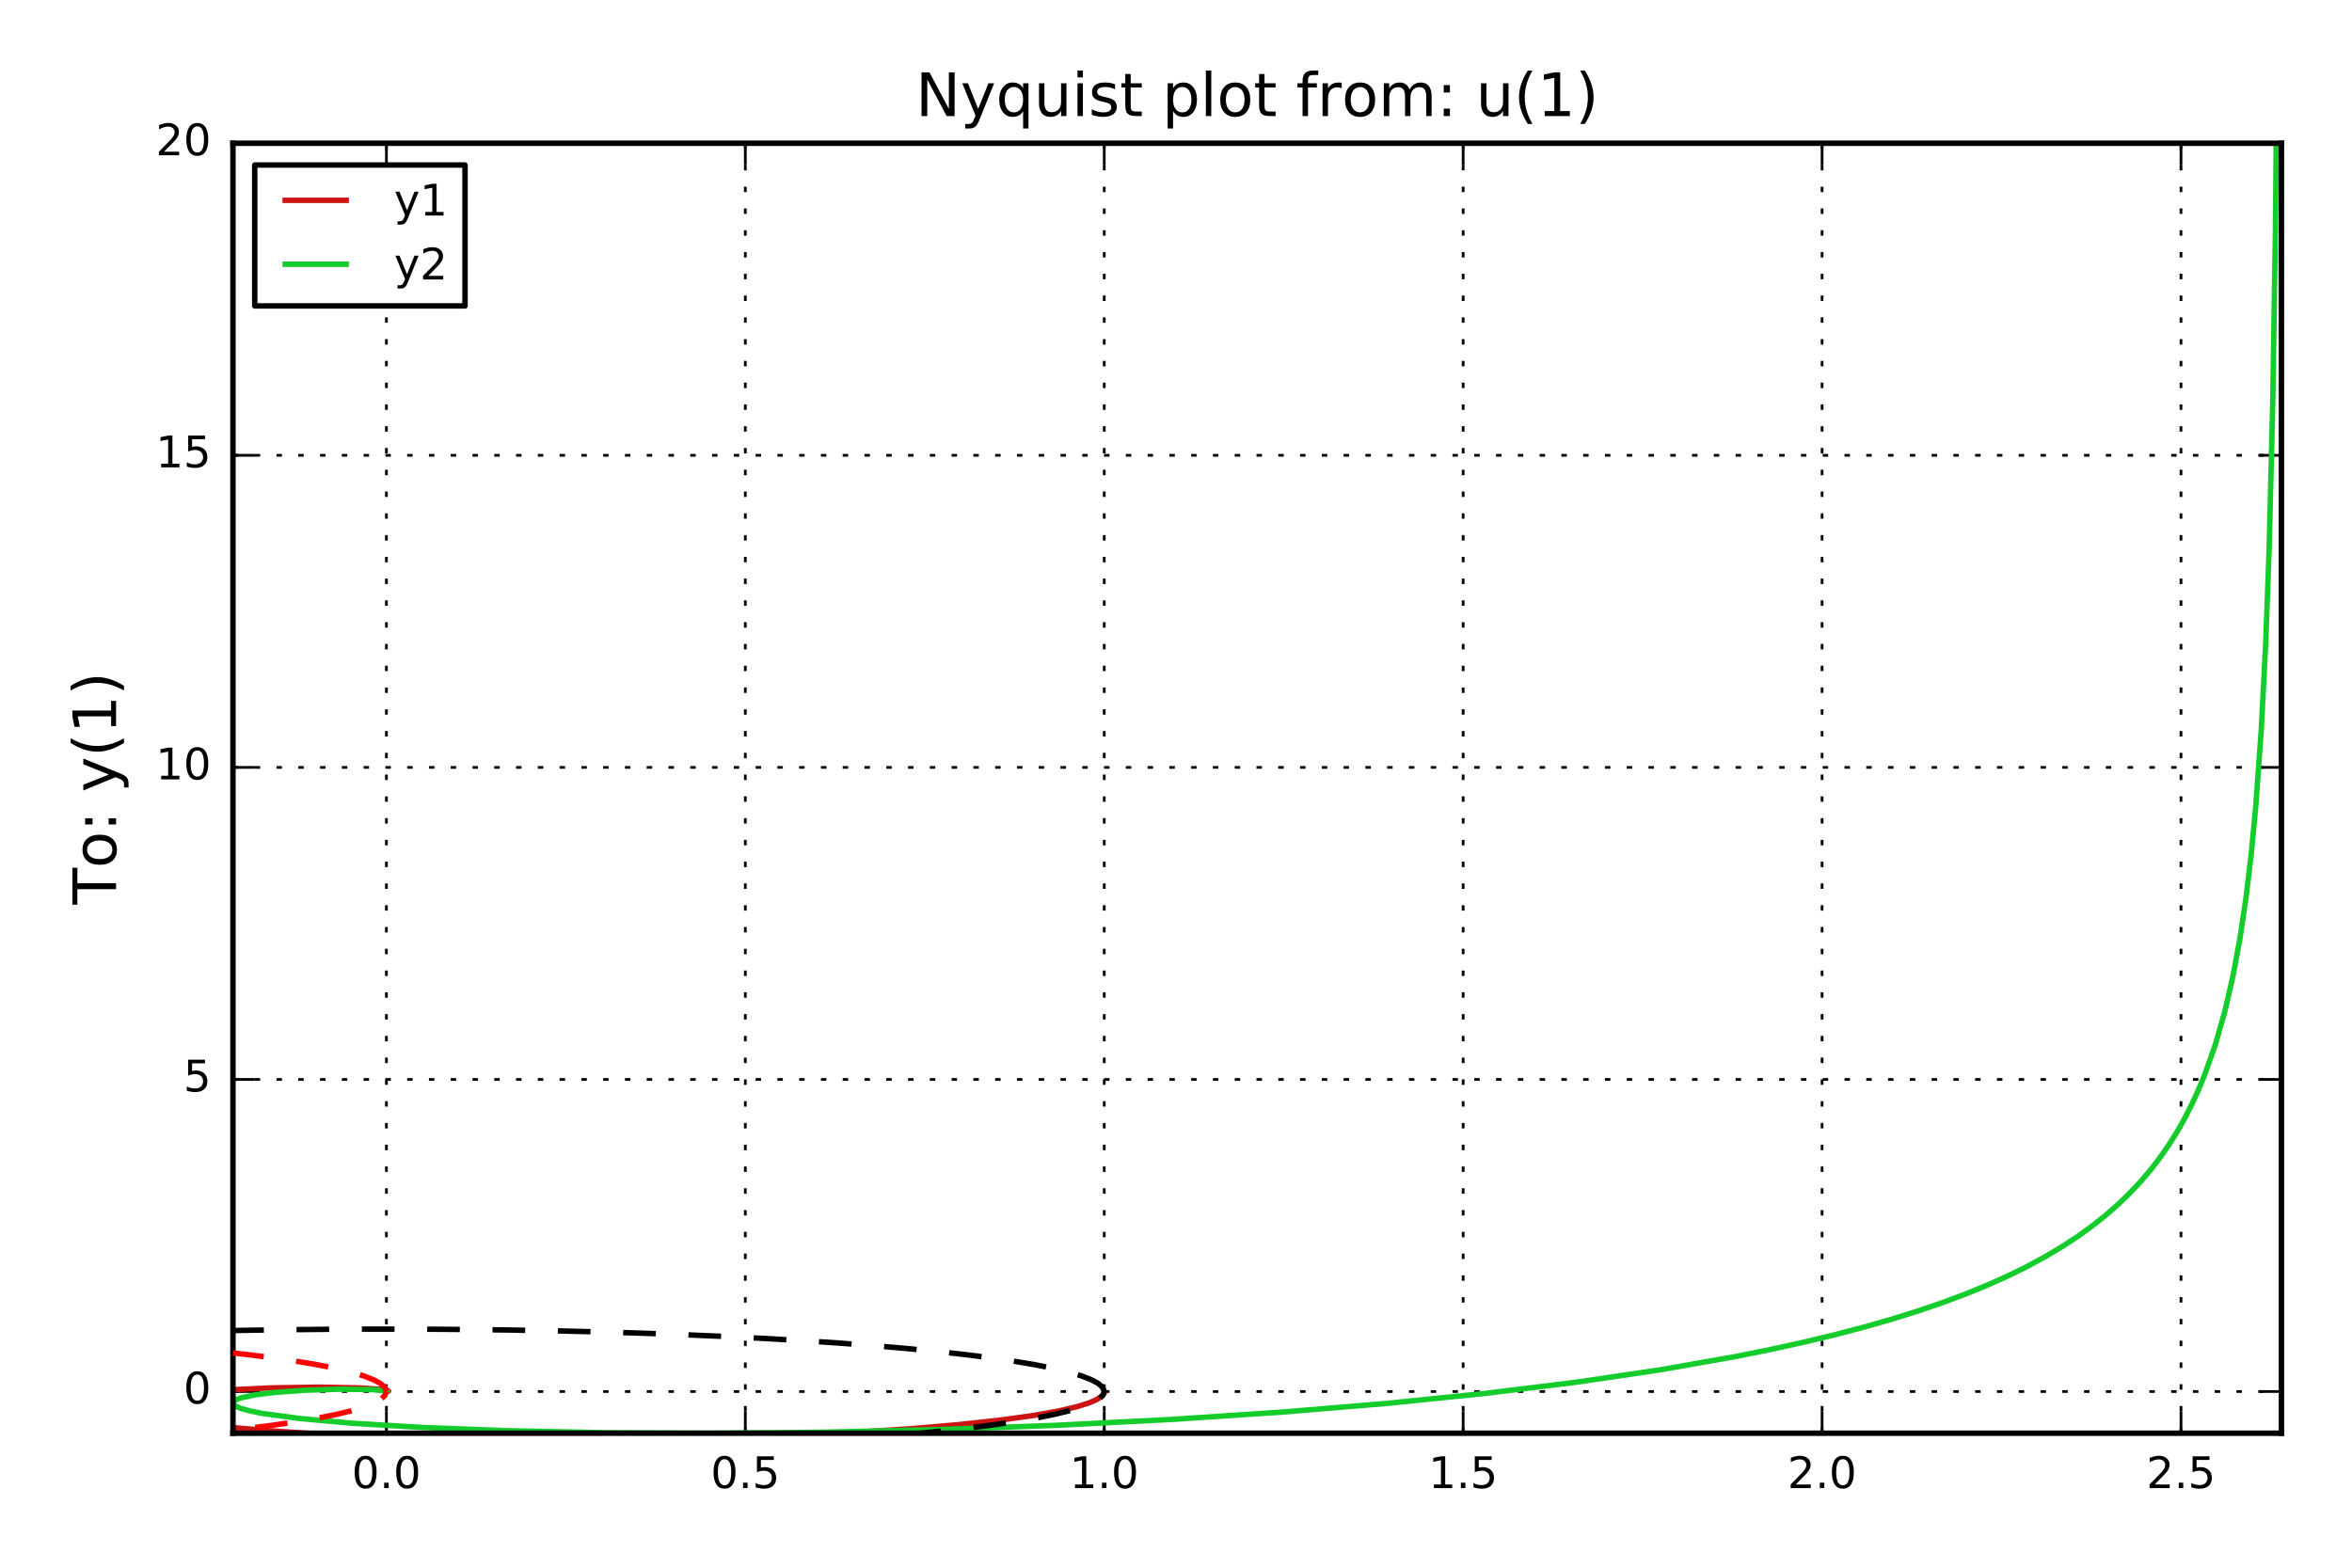 <?xml version="1.0" encoding="utf-8" standalone="no"?>
<!DOCTYPE svg PUBLIC "-//W3C//DTD SVG 1.1//EN"
  "http://www.w3.org/Graphics/SVG/1.1/DTD/svg11.dtd">
<!-- Created with matplotlib (http://matplotlib.org/) -->
<svg height="288pt" version="1.1" viewBox="0 0 432 288" width="432pt" xmlns="http://www.w3.org/2000/svg" xmlns:xlink="http://www.w3.org/1999/xlink">
 <defs>
  <style type="text/css">
*{stroke-linecap:butt;stroke-linejoin:round;stroke-miterlimit:100000;}
  </style>
 </defs>
 <g id="figure_1">
  <g id="patch_1">
   <path d="M 0 288 
L 432 288 
L 432 0 
L 0 0 
z
" style="fill:#ffffff;"/>
  </g>
  <g id="axes_1">
   <g id="patch_2">
    <path d="M 42.786 263.298 
L 419.04 263.298 
L 419.04 26.318 
L 42.786 26.318 
z
" style="fill:#ffffff;"/>
   </g>
   <g id="matplotlib.axis_1">
    <g id="xtick_1">
     <g id="line2d_1">
      <path clip-path="url(#p4dfce7834b)" d="M 70.973 263.298 
L 70.973 26.318 
" style="fill:none;stroke:#000000;stroke-dasharray:1,3;stroke-dashoffset:0.0;stroke-width:0.5;"/>
     </g>
     <g id="line2d_2">
      <defs>
       <path d="M 0 0 
L 0 -4 
" id="m9aa541ca36" style="stroke:#000000;stroke-width:0.5;"/>
      </defs>
      <g>
       <use style="stroke:#000000;stroke-width:0.5;" x="70.973" xlink:href="#m9aa541ca36" y="263.298"/>
      </g>
     </g>
     <g id="line2d_3">
      <defs>
       <path d="M 0 0 
L 0 4 
" id="m5f4be2dbda" style="stroke:#000000;stroke-width:0.5;"/>
      </defs>
      <g>
       <use style="stroke:#000000;stroke-width:0.5;" x="70.973" xlink:href="#m5f4be2dbda" y="26.318"/>
      </g>
     </g>
     <g id="text_1">
      <!-- 0.0 -->
      <defs>
       <path d="M 31.781 66.406 
Q 24.172 66.406 20.328 58.906 
Q 16.5 51.422 16.5 36.375 
Q 16.5 21.391 20.328 13.891 
Q 24.172 6.391 31.781 6.391 
Q 39.453 6.391 43.281 13.891 
Q 47.125 21.391 47.125 36.375 
Q 47.125 51.422 43.281 58.906 
Q 39.453 66.406 31.781 66.406 
M 31.781 74.219 
Q 44.047 74.219 50.516 64.516 
Q 56.984 54.828 56.984 36.375 
Q 56.984 17.969 50.516 8.266 
Q 44.047 -1.422 31.781 -1.422 
Q 19.531 -1.422 13.062 8.266 
Q 6.594 17.969 6.594 36.375 
Q 6.594 54.828 13.062 64.516 
Q 19.531 74.219 31.781 74.219 
" id="BitstreamVeraSans-Roman-30"/>
       <path d="M 10.688 12.406 
L 21 12.406 
L 21 0 
L 10.688 0 
z
" id="BitstreamVeraSans-Roman-2e"/>
      </defs>
      <g transform="translate(64.612 273.376)scale(0.08 -0.08)">
       <use xlink:href="#BitstreamVeraSans-Roman-30"/>
       <use x="63.623" xlink:href="#BitstreamVeraSans-Roman-2e"/>
       <use x="95.41" xlink:href="#BitstreamVeraSans-Roman-30"/>
      </g>
     </g>
    </g>
    <g id="xtick_2">
     <g id="line2d_4">
      <path clip-path="url(#p4dfce7834b)" d="M 136.897 263.298 
L 136.897 26.318 
" style="fill:none;stroke:#000000;stroke-dasharray:1,3;stroke-dashoffset:0.0;stroke-width:0.5;"/>
     </g>
     <g id="line2d_5">
      <g>
       <use style="stroke:#000000;stroke-width:0.5;" x="136.897" xlink:href="#m9aa541ca36" y="263.298"/>
      </g>
     </g>
     <g id="line2d_6">
      <g>
       <use style="stroke:#000000;stroke-width:0.5;" x="136.897" xlink:href="#m5f4be2dbda" y="26.318"/>
      </g>
     </g>
     <g id="text_2">
      <!-- 0.5 -->
      <defs>
       <path d="M 10.797 72.906 
L 49.516 72.906 
L 49.516 64.594 
L 19.828 64.594 
L 19.828 46.734 
Q 21.969 47.469 24.109 47.828 
Q 26.266 48.188 28.422 48.188 
Q 40.625 48.188 47.75 41.5 
Q 54.891 34.812 54.891 23.391 
Q 54.891 11.625 47.562 5.094 
Q 40.234 -1.422 26.906 -1.422 
Q 22.312 -1.422 17.547 -0.641 
Q 12.797 0.141 7.719 1.703 
L 7.719 11.625 
Q 12.109 9.234 16.797 8.062 
Q 21.484 6.891 26.703 6.891 
Q 35.156 6.891 40.078 11.328 
Q 45.016 15.766 45.016 23.391 
Q 45.016 31 40.078 35.438 
Q 35.156 39.891 26.703 39.891 
Q 22.75 39.891 18.812 39.016 
Q 14.891 38.141 10.797 36.281 
z
" id="BitstreamVeraSans-Roman-35"/>
      </defs>
      <g transform="translate(130.535 273.376)scale(0.08 -0.08)">
       <use xlink:href="#BitstreamVeraSans-Roman-30"/>
       <use x="63.623" xlink:href="#BitstreamVeraSans-Roman-2e"/>
       <use x="95.41" xlink:href="#BitstreamVeraSans-Roman-35"/>
      </g>
     </g>
    </g>
    <g id="xtick_3">
     <g id="line2d_7">
      <path clip-path="url(#p4dfce7834b)" d="M 202.82 263.298 
L 202.82 26.318 
" style="fill:none;stroke:#000000;stroke-dasharray:1,3;stroke-dashoffset:0.0;stroke-width:0.5;"/>
     </g>
     <g id="line2d_8">
      <g>
       <use style="stroke:#000000;stroke-width:0.5;" x="202.82" xlink:href="#m9aa541ca36" y="263.298"/>
      </g>
     </g>
     <g id="line2d_9">
      <g>
       <use style="stroke:#000000;stroke-width:0.5;" x="202.82" xlink:href="#m5f4be2dbda" y="26.318"/>
      </g>
     </g>
     <g id="text_3">
      <!-- 1.0 -->
      <defs>
       <path d="M 12.406 8.297 
L 28.516 8.297 
L 28.516 63.922 
L 10.984 60.406 
L 10.984 69.391 
L 28.422 72.906 
L 38.281 72.906 
L 38.281 8.297 
L 54.391 8.297 
L 54.391 0 
L 12.406 0 
z
" id="BitstreamVeraSans-Roman-31"/>
      </defs>
      <g transform="translate(196.459 273.376)scale(0.08 -0.08)">
       <use xlink:href="#BitstreamVeraSans-Roman-31"/>
       <use x="63.623" xlink:href="#BitstreamVeraSans-Roman-2e"/>
       <use x="95.41" xlink:href="#BitstreamVeraSans-Roman-30"/>
      </g>
     </g>
    </g>
    <g id="xtick_4">
     <g id="line2d_10">
      <path clip-path="url(#p4dfce7834b)" d="M 268.744 263.298 
L 268.744 26.318 
" style="fill:none;stroke:#000000;stroke-dasharray:1,3;stroke-dashoffset:0.0;stroke-width:0.5;"/>
     </g>
     <g id="line2d_11">
      <g>
       <use style="stroke:#000000;stroke-width:0.5;" x="268.744" xlink:href="#m9aa541ca36" y="263.298"/>
      </g>
     </g>
     <g id="line2d_12">
      <g>
       <use style="stroke:#000000;stroke-width:0.5;" x="268.744" xlink:href="#m5f4be2dbda" y="26.318"/>
      </g>
     </g>
     <g id="text_4">
      <!-- 1.5 -->
      <g transform="translate(262.383 273.376)scale(0.08 -0.08)">
       <use xlink:href="#BitstreamVeraSans-Roman-31"/>
       <use x="63.623" xlink:href="#BitstreamVeraSans-Roman-2e"/>
       <use x="95.41" xlink:href="#BitstreamVeraSans-Roman-35"/>
      </g>
     </g>
    </g>
    <g id="xtick_5">
     <g id="line2d_13">
      <path clip-path="url(#p4dfce7834b)" d="M 334.668 263.298 
L 334.668 26.318 
" style="fill:none;stroke:#000000;stroke-dasharray:1,3;stroke-dashoffset:0.0;stroke-width:0.5;"/>
     </g>
     <g id="line2d_14">
      <g>
       <use style="stroke:#000000;stroke-width:0.5;" x="334.668" xlink:href="#m9aa541ca36" y="263.298"/>
      </g>
     </g>
     <g id="line2d_15">
      <g>
       <use style="stroke:#000000;stroke-width:0.5;" x="334.668" xlink:href="#m5f4be2dbda" y="26.318"/>
      </g>
     </g>
     <g id="text_5">
      <!-- 2.0 -->
      <defs>
       <path d="M 19.188 8.297 
L 53.609 8.297 
L 53.609 0 
L 7.328 0 
L 7.328 8.297 
Q 12.938 14.109 22.625 23.891 
Q 32.328 33.688 34.812 36.531 
Q 39.547 41.844 41.422 45.531 
Q 43.312 49.219 43.312 52.781 
Q 43.312 58.594 39.234 62.25 
Q 35.156 65.922 28.609 65.922 
Q 23.969 65.922 18.812 64.312 
Q 13.672 62.703 7.812 59.422 
L 7.812 69.391 
Q 13.766 71.781 18.938 73 
Q 24.125 74.219 28.422 74.219 
Q 39.75 74.219 46.484 68.547 
Q 53.219 62.891 53.219 53.422 
Q 53.219 48.922 51.531 44.891 
Q 49.859 40.875 45.406 35.406 
Q 44.188 33.984 37.641 27.219 
Q 31.109 20.453 19.188 8.297 
" id="BitstreamVeraSans-Roman-32"/>
      </defs>
      <g transform="translate(328.307 273.376)scale(0.08 -0.08)">
       <use xlink:href="#BitstreamVeraSans-Roman-32"/>
       <use x="63.623" xlink:href="#BitstreamVeraSans-Roman-2e"/>
       <use x="95.41" xlink:href="#BitstreamVeraSans-Roman-30"/>
      </g>
     </g>
    </g>
    <g id="xtick_6">
     <g id="line2d_16">
      <path clip-path="url(#p4dfce7834b)" d="M 400.592 263.298 
L 400.592 26.318 
" style="fill:none;stroke:#000000;stroke-dasharray:1,3;stroke-dashoffset:0.0;stroke-width:0.5;"/>
     </g>
     <g id="line2d_17">
      <g>
       <use style="stroke:#000000;stroke-width:0.5;" x="400.592" xlink:href="#m9aa541ca36" y="263.298"/>
      </g>
     </g>
     <g id="line2d_18">
      <g>
       <use style="stroke:#000000;stroke-width:0.5;" x="400.592" xlink:href="#m5f4be2dbda" y="26.318"/>
      </g>
     </g>
     <g id="text_6">
      <!-- 2.5 -->
      <g transform="translate(394.231 273.376)scale(0.08 -0.08)">
       <use xlink:href="#BitstreamVeraSans-Roman-32"/>
       <use x="63.623" xlink:href="#BitstreamVeraSans-Roman-2e"/>
       <use x="95.41" xlink:href="#BitstreamVeraSans-Roman-35"/>
      </g>
     </g>
    </g>
   </g>
   <g id="matplotlib.axis_2">
    <g id="ytick_1">
     <g id="line2d_19">
      <path clip-path="url(#p4dfce7834b)" d="M 42.786 255.633 
L 419.04 255.633 
" style="fill:none;stroke:#000000;stroke-dasharray:1,3;stroke-dashoffset:0.0;stroke-width:0.5;"/>
     </g>
     <g id="line2d_20">
      <defs>
       <path d="M 0 0 
L 4 0 
" id="m077e550351" style="stroke:#000000;stroke-width:0.5;"/>
      </defs>
      <g>
       <use style="stroke:#000000;stroke-width:0.5;" x="42.786" xlink:href="#m077e550351" y="255.633"/>
      </g>
     </g>
     <g id="line2d_21">
      <defs>
       <path d="M 0 0 
L -4 0 
" id="md04dcc4162" style="stroke:#000000;stroke-width:0.5;"/>
      </defs>
      <g>
       <use style="stroke:#000000;stroke-width:0.5;" x="419.04" xlink:href="#md04dcc4162" y="255.633"/>
      </g>
     </g>
     <g id="text_7">
      <!-- 0 -->
      <g transform="translate(33.696 257.841)scale(0.08 -0.08)">
       <use xlink:href="#BitstreamVeraSans-Roman-30"/>
      </g>
     </g>
    </g>
    <g id="ytick_2">
     <g id="line2d_22">
      <path clip-path="url(#p4dfce7834b)" d="M 42.786 198.305 
L 419.04 198.305 
" style="fill:none;stroke:#000000;stroke-dasharray:1,3;stroke-dashoffset:0.0;stroke-width:0.5;"/>
     </g>
     <g id="line2d_23">
      <g>
       <use style="stroke:#000000;stroke-width:0.5;" x="42.786" xlink:href="#m077e550351" y="198.305"/>
      </g>
     </g>
     <g id="line2d_24">
      <g>
       <use style="stroke:#000000;stroke-width:0.5;" x="419.04" xlink:href="#md04dcc4162" y="198.305"/>
      </g>
     </g>
     <g id="text_8">
      <!-- 5 -->
      <g transform="translate(33.696 200.512)scale(0.08 -0.08)">
       <use xlink:href="#BitstreamVeraSans-Roman-35"/>
      </g>
     </g>
    </g>
    <g id="ytick_3">
     <g id="line2d_25">
      <path clip-path="url(#p4dfce7834b)" d="M 42.786 140.976 
L 419.04 140.976 
" style="fill:none;stroke:#000000;stroke-dasharray:1,3;stroke-dashoffset:0.0;stroke-width:0.5;"/>
     </g>
     <g id="line2d_26">
      <g>
       <use style="stroke:#000000;stroke-width:0.5;" x="42.786" xlink:href="#m077e550351" y="140.976"/>
      </g>
     </g>
     <g id="line2d_27">
      <g>
       <use style="stroke:#000000;stroke-width:0.5;" x="419.04" xlink:href="#md04dcc4162" y="140.976"/>
      </g>
     </g>
     <g id="text_9">
      <!-- 10 -->
      <g transform="translate(28.606 143.183)scale(0.08 -0.08)">
       <use xlink:href="#BitstreamVeraSans-Roman-31"/>
       <use x="63.623" xlink:href="#BitstreamVeraSans-Roman-30"/>
      </g>
     </g>
    </g>
    <g id="ytick_4">
     <g id="line2d_28">
      <path clip-path="url(#p4dfce7834b)" d="M 42.786 83.647 
L 419.04 83.647 
" style="fill:none;stroke:#000000;stroke-dasharray:1,3;stroke-dashoffset:0.0;stroke-width:0.5;"/>
     </g>
     <g id="line2d_29">
      <g>
       <use style="stroke:#000000;stroke-width:0.5;" x="42.786" xlink:href="#m077e550351" y="83.647"/>
      </g>
     </g>
     <g id="line2d_30">
      <g>
       <use style="stroke:#000000;stroke-width:0.5;" x="419.04" xlink:href="#md04dcc4162" y="83.647"/>
      </g>
     </g>
     <g id="text_10">
      <!-- 15 -->
      <g transform="translate(28.606 85.855)scale(0.08 -0.08)">
       <use xlink:href="#BitstreamVeraSans-Roman-31"/>
       <use x="63.623" xlink:href="#BitstreamVeraSans-Roman-35"/>
      </g>
     </g>
    </g>
    <g id="ytick_5">
     <g id="line2d_31">
      <path clip-path="url(#p4dfce7834b)" d="M 42.786 26.318 
L 419.04 26.318 
" style="fill:none;stroke:#000000;stroke-dasharray:1,3;stroke-dashoffset:0.0;stroke-width:0.5;"/>
     </g>
     <g id="line2d_32">
      <g>
       <use style="stroke:#000000;stroke-width:0.5;" x="42.786" xlink:href="#m077e550351" y="26.318"/>
      </g>
     </g>
     <g id="line2d_33">
      <g>
       <use style="stroke:#000000;stroke-width:0.5;" x="419.04" xlink:href="#md04dcc4162" y="26.318"/>
      </g>
     </g>
     <g id="text_11">
      <!-- 20 -->
      <g transform="translate(28.606 28.526)scale(0.08 -0.08)">
       <use xlink:href="#BitstreamVeraSans-Roman-32"/>
       <use x="63.623" xlink:href="#BitstreamVeraSans-Roman-30"/>
      </g>
     </g>
    </g>
    <g id="text_12">
     <!-- To: y(1) -->
     <defs>
      <path id="BitstreamVeraSans-Roman-20"/>
      <path d="M 8.016 75.875 
L 15.828 75.875 
Q 23.141 64.359 26.781 53.312 
Q 30.422 42.281 30.422 31.391 
Q 30.422 20.453 26.781 9.375 
Q 23.141 -1.703 15.828 -13.188 
L 8.016 -13.188 
Q 14.5 -2 17.703 9.062 
Q 20.906 20.125 20.906 31.391 
Q 20.906 42.672 17.703 53.656 
Q 14.5 64.656 8.016 75.875 
" id="BitstreamVeraSans-Roman-29"/>
      <path d="M 31 75.875 
Q 24.469 64.656 21.281 53.656 
Q 18.109 42.672 18.109 31.391 
Q 18.109 20.125 21.312 9.062 
Q 24.516 -2 31 -13.188 
L 23.188 -13.188 
Q 15.875 -1.703 12.234 9.375 
Q 8.594 20.453 8.594 31.391 
Q 8.594 42.281 12.203 53.312 
Q 15.828 64.359 23.188 75.875 
z
" id="BitstreamVeraSans-Roman-28"/>
      <path d="M 30.609 48.391 
Q 23.391 48.391 19.188 42.75 
Q 14.984 37.109 14.984 27.297 
Q 14.984 17.484 19.156 11.844 
Q 23.344 6.203 30.609 6.203 
Q 37.797 6.203 41.984 11.859 
Q 46.188 17.531 46.188 27.297 
Q 46.188 37.016 41.984 42.703 
Q 37.797 48.391 30.609 48.391 
M 30.609 56 
Q 42.328 56 49.016 48.375 
Q 55.719 40.766 55.719 27.297 
Q 55.719 13.875 49.016 6.219 
Q 42.328 -1.422 30.609 -1.422 
Q 18.844 -1.422 12.172 6.219 
Q 5.516 13.875 5.516 27.297 
Q 5.516 40.766 12.172 48.375 
Q 18.844 56 30.609 56 
" id="BitstreamVeraSans-Roman-6f"/>
      <path d="M 11.719 12.406 
L 22.016 12.406 
L 22.016 0 
L 11.719 0 
z
M 11.719 51.703 
L 22.016 51.703 
L 22.016 39.312 
L 11.719 39.312 
z
" id="BitstreamVeraSans-Roman-3a"/>
      <path d="M -0.297 72.906 
L 61.375 72.906 
L 61.375 64.594 
L 35.5 64.594 
L 35.5 0 
L 25.594 0 
L 25.594 64.594 
L -0.297 64.594 
z
" id="BitstreamVeraSans-Roman-54"/>
      <path d="M 32.172 -5.078 
Q 28.375 -14.844 24.75 -17.812 
Q 21.141 -20.797 15.094 -20.797 
L 7.906 -20.797 
L 7.906 -13.281 
L 13.188 -13.281 
Q 16.891 -13.281 18.938 -11.516 
Q 21 -9.766 23.484 -3.219 
L 25.094 0.875 
L 2.984 54.688 
L 12.5 54.688 
L 29.594 11.922 
L 46.688 54.688 
L 56.203 54.688 
z
" id="BitstreamVeraSans-Roman-79"/>
     </defs>
     <g transform="translate(21.318 166.165)rotate(-90.0)scale(0.11 -0.11)">
      <use xlink:href="#BitstreamVeraSans-Roman-54"/>
      <use x="60.818" xlink:href="#BitstreamVeraSans-Roman-6f"/>
      <use x="122.0" xlink:href="#BitstreamVeraSans-Roman-3a"/>
      <use x="155.691" xlink:href="#BitstreamVeraSans-Roman-20"/>
      <use x="187.479" xlink:href="#BitstreamVeraSans-Roman-79"/>
      <use x="246.658" xlink:href="#BitstreamVeraSans-Roman-28"/>
      <use x="285.672" xlink:href="#BitstreamVeraSans-Roman-31"/>
      <use x="349.295" xlink:href="#BitstreamVeraSans-Roman-29"/>
     </g>
    </g>
   </g>
   <g id="line2d_34">
    <path clip-path="url(#p4dfce7834b)" d="M 202.689 256.092 
L 202.293 256.549 
L 201.494 257.083 
L 200.175 257.674 
L 197.949 258.387 
L 194.543 259.192 
L 189.847 260.035 
L 184.06 260.844 
L 175.896 261.735 
L 167.147 262.479 
L 155.992 263.207 
L 142.1 263.857 
L 129.794 264.243 
L 115.951 264.49 
L 100.834 264.549 
L 84.943 264.37 
L 69.038 263.915 
L 58.917 263.447 
L 49.575 262.851 
L 41.363 262.137 
L 34.607 261.324 
L 29.578 260.442 
L 27.77 259.986 
L 26.453 259.526 
L 25.627 259.067 
L 25.289 258.614 
L 25.423 258.173 
L 26.006 257.748 
L 27.007 257.344 
L 28.388 256.965 
L 32.106 256.292 
L 36.754 255.748 
L 41.903 255.34 
L 49.692 254.968 
L 58.65 254.829 
L 66.092 254.977 
L 70.139 255.261 
L 71.342 255.523 
L 71.261 255.591 
L 70.973 255.633 
L 70.973 255.633 
" style="fill:none;stroke:#cc1414;stroke-linecap:square;"/>
   </g>
   <g id="line2d_35">
    <path clip-path="url(#p4dfce7834b)" d="M 418.339 -1 
L 417.926 42.919 
L 417.443 73.977 
L 416.786 100.709 
L 416.143 118.304 
L 415.335 134.06 
L 414.318 148.186 
L 413.5 156.791 
L 412.547 164.807 
L 411.439 172.281 
L 410.151 179.255 
L 408.653 185.771 
L 406.915 191.866 
L 404.897 197.576 
L 403.77 200.296 
L 402.557 202.931 
L 401.252 205.486 
L 399.847 207.963 
L 398.336 210.366 
L 396.712 212.698 
L 394.966 214.961 
L 393.09 217.16 
L 391.075 219.297 
L 388.913 221.373 
L 386.592 223.393 
L 384.104 225.357 
L 381.437 227.268 
L 378.58 229.128 
L 375.522 230.939 
L 372.251 232.702 
L 368.755 234.42 
L 365.022 236.092 
L 361.038 237.72 
L 356.792 239.305 
L 352.271 240.847 
L 347.462 242.348 
L 342.353 243.807 
L 336.932 245.224 
L 331.19 246.6 
L 325.114 247.932 
L 318.698 249.222 
L 304.815 251.668 
L 289.505 253.926 
L 272.775 255.984 
L 254.684 257.824 
L 235.358 259.427 
L 215 260.774 
L 193.9 261.846 
L 172.439 262.629 
L 151.08 263.112 
L 130.355 263.298 
L 110.834 263.195 
L 93.085 262.83 
L 77.621 262.24 
L 64.847 261.474 
L 55.015 260.593 
L 48.185 259.658 
L 45.859 259.19 
L 44.216 258.732 
L 43.21 258.289 
L 42.786 257.868 
L 42.882 257.472 
L 43.431 257.107 
L 44.363 256.775 
L 47.095 256.214 
L 50.539 255.794 
L 56.048 255.4 
L 62.453 255.211 
L 68.317 255.287 
L 71.033 255.523 
L 71.157 255.589 
L 71.007 255.631 
L 70.973 255.633 
L 70.973 255.633 
" style="fill:none;stroke:#14cc2b;stroke-linecap:square;"/>
   </g>
   <g id="patch_3">
    <path d="M 42.786 26.318 
L 419.04 26.318 
" style="fill:none;stroke:#000000;stroke-linecap:square;stroke-linejoin:miter;"/>
   </g>
   <g id="patch_4">
    <path d="M 419.04 263.298 
L 419.04 26.318 
" style="fill:none;stroke:#000000;stroke-linecap:square;stroke-linejoin:miter;"/>
   </g>
   <g id="patch_5">
    <path d="M 42.786 263.298 
L 419.04 263.298 
" style="fill:none;stroke:#000000;stroke-linecap:square;stroke-linejoin:miter;"/>
   </g>
   <g id="patch_6">
    <path d="M 42.786 263.298 
L 42.786 26.318 
" style="fill:none;stroke:#000000;stroke-linecap:square;stroke-linejoin:miter;"/>
   </g>
   <g id="line2d_36">
    <path clip-path="url(#p4dfce7834b)" d="M 202.82 255.633 
L 202.555 254.906 
L 201.76 254.182 
L 200.438 253.463 
L 198.595 252.754 
L 196.237 252.056 
L 193.376 251.372 
L 190.022 250.705 
L 186.188 250.059 
L 181.89 249.435 
L 177.146 248.835 
L 171.974 248.263 
L 166.395 247.721 
L 160.433 247.211 
L 154.11 246.734 
L 147.452 246.294 
L 140.486 245.891 
L 133.241 245.527 
L 125.744 245.204 
L 118.027 244.923 
L 110.121 244.685 
L 102.057 244.491 
L 93.868 244.342 
L 85.587 244.238 
L 77.246 244.181 
L 68.881 244.169 
L 60.524 244.204 
L 52.209 244.284 
L 43.969 244.411 
L 35.839 244.582 
L 27.85 244.798 
L 20.034 245.058 
L 12.424 245.36 
L 5.049 245.704 
L -1 246.03 
M -1 265.237 
L 5.049 265.563 
L 12.424 265.907 
L 20.034 266.209 
L 27.85 266.469 
L 35.839 266.685 
L 43.969 266.856 
L 52.209 266.982 
L 60.524 267.063 
L 68.881 267.098 
L 77.246 267.086 
L 85.587 267.029 
L 93.868 266.925 
L 102.057 266.776 
L 110.121 266.582 
L 118.027 266.344 
L 125.744 266.063 
L 133.241 265.74 
L 140.486 265.376 
L 147.452 264.973 
L 154.11 264.533 
L 160.433 264.056 
L 166.395 263.546 
L 171.974 263.003 
L 177.146 262.432 
L 181.89 261.832 
L 186.188 261.208 
L 190.022 260.561 
L 193.376 259.895 
L 196.237 259.211 
L 198.595 258.513 
L 200.438 257.803 
L 201.76 257.085 
L 202.555 256.361 
L 202.82 255.633 
" style="fill:none;stroke:#000000;stroke-dasharray:6,6;stroke-dashoffset:0.0;"/>
   </g>
   <g id="text_13">
    <!-- Nyquist plot from: u(1) -->
    <defs>
     <path d="M 9.812 72.906 
L 23.094 72.906 
L 55.422 11.922 
L 55.422 72.906 
L 64.984 72.906 
L 64.984 0 
L 51.703 0 
L 19.391 60.984 
L 19.391 0 
L 9.812 0 
z
" id="BitstreamVeraSans-Roman-4e"/>
     <path d="M 37.109 75.984 
L 37.109 68.5 
L 28.516 68.5 
Q 23.688 68.5 21.797 66.547 
Q 19.922 64.594 19.922 59.516 
L 19.922 54.688 
L 34.719 54.688 
L 34.719 47.703 
L 19.922 47.703 
L 19.922 0 
L 10.891 0 
L 10.891 47.703 
L 2.297 47.703 
L 2.297 54.688 
L 10.891 54.688 
L 10.891 58.5 
Q 10.891 67.625 15.141 71.797 
Q 19.391 75.984 28.609 75.984 
z
" id="BitstreamVeraSans-Roman-66"/>
     <path d="M 52 44.188 
Q 55.375 50.25 60.062 53.125 
Q 64.75 56 71.094 56 
Q 79.641 56 84.281 50.016 
Q 88.922 44.047 88.922 33.016 
L 88.922 0 
L 79.891 0 
L 79.891 32.719 
Q 79.891 40.578 77.094 44.375 
Q 74.312 48.188 68.609 48.188 
Q 61.625 48.188 57.562 43.547 
Q 53.516 38.922 53.516 30.906 
L 53.516 0 
L 44.484 0 
L 44.484 32.719 
Q 44.484 40.625 41.703 44.406 
Q 38.922 48.188 33.109 48.188 
Q 26.219 48.188 22.156 43.531 
Q 18.109 38.875 18.109 30.906 
L 18.109 0 
L 9.078 0 
L 9.078 54.688 
L 18.109 54.688 
L 18.109 46.188 
Q 21.188 51.219 25.484 53.609 
Q 29.781 56 35.688 56 
Q 41.656 56 45.828 52.969 
Q 50 49.953 52 44.188 
" id="BitstreamVeraSans-Roman-6d"/>
     <path d="M 9.422 75.984 
L 18.406 75.984 
L 18.406 0 
L 9.422 0 
z
" id="BitstreamVeraSans-Roman-6c"/>
     <path d="M 9.422 54.688 
L 18.406 54.688 
L 18.406 0 
L 9.422 0 
z
M 9.422 75.984 
L 18.406 75.984 
L 18.406 64.594 
L 9.422 64.594 
z
" id="BitstreamVeraSans-Roman-69"/>
     <path d="M 18.312 70.219 
L 18.312 54.688 
L 36.812 54.688 
L 36.812 47.703 
L 18.312 47.703 
L 18.312 18.016 
Q 18.312 11.328 20.141 9.422 
Q 21.969 7.516 27.594 7.516 
L 36.812 7.516 
L 36.812 0 
L 27.594 0 
Q 17.188 0 13.234 3.875 
Q 9.281 7.766 9.281 18.016 
L 9.281 47.703 
L 2.688 47.703 
L 2.688 54.688 
L 9.281 54.688 
L 9.281 70.219 
z
" id="BitstreamVeraSans-Roman-74"/>
     <path d="M 8.5 21.578 
L 8.5 54.688 
L 17.484 54.688 
L 17.484 21.922 
Q 17.484 14.156 20.5 10.266 
Q 23.531 6.391 29.594 6.391 
Q 36.859 6.391 41.078 11.031 
Q 45.312 15.672 45.312 23.688 
L 45.312 54.688 
L 54.297 54.688 
L 54.297 0 
L 45.312 0 
L 45.312 8.406 
Q 42.047 3.422 37.719 1 
Q 33.406 -1.422 27.688 -1.422 
Q 18.266 -1.422 13.375 4.438 
Q 8.5 10.297 8.5 21.578 
" id="BitstreamVeraSans-Roman-75"/>
     <path d="M 41.109 46.297 
Q 39.594 47.172 37.812 47.578 
Q 36.031 48 33.891 48 
Q 26.266 48 22.188 43.047 
Q 18.109 38.094 18.109 28.812 
L 18.109 0 
L 9.078 0 
L 9.078 54.688 
L 18.109 54.688 
L 18.109 46.188 
Q 20.953 51.172 25.484 53.578 
Q 30.031 56 36.531 56 
Q 37.453 56 38.578 55.875 
Q 39.703 55.766 41.062 55.516 
z
" id="BitstreamVeraSans-Roman-72"/>
     <path d="M 44.281 53.078 
L 44.281 44.578 
Q 40.484 46.531 36.375 47.5 
Q 32.281 48.484 27.875 48.484 
Q 21.188 48.484 17.844 46.438 
Q 14.5 44.391 14.5 40.281 
Q 14.5 37.156 16.891 35.375 
Q 19.281 33.594 26.516 31.984 
L 29.594 31.297 
Q 39.156 29.25 43.188 25.516 
Q 47.219 21.781 47.219 15.094 
Q 47.219 7.469 41.188 3.016 
Q 35.156 -1.422 24.609 -1.422 
Q 20.219 -1.422 15.453 -0.562 
Q 10.688 0.297 5.422 2 
L 5.422 11.281 
Q 10.406 8.688 15.234 7.391 
Q 20.062 6.109 24.812 6.109 
Q 31.156 6.109 34.562 8.281 
Q 37.984 10.453 37.984 14.406 
Q 37.984 18.062 35.516 20.016 
Q 33.062 21.969 24.703 23.781 
L 21.578 24.516 
Q 13.234 26.266 9.516 29.906 
Q 5.812 33.547 5.812 39.891 
Q 5.812 47.609 11.281 51.797 
Q 16.75 56 26.812 56 
Q 31.781 56 36.172 55.266 
Q 40.578 54.547 44.281 53.078 
" id="BitstreamVeraSans-Roman-73"/>
     <path d="M 18.109 8.203 
L 18.109 -20.797 
L 9.078 -20.797 
L 9.078 54.688 
L 18.109 54.688 
L 18.109 46.391 
Q 20.953 51.266 25.266 53.625 
Q 29.594 56 35.594 56 
Q 45.562 56 51.781 48.094 
Q 58.016 40.188 58.016 27.297 
Q 58.016 14.406 51.781 6.484 
Q 45.562 -1.422 35.594 -1.422 
Q 29.594 -1.422 25.266 0.953 
Q 20.953 3.328 18.109 8.203 
M 48.688 27.297 
Q 48.688 37.203 44.609 42.844 
Q 40.531 48.484 33.406 48.484 
Q 26.266 48.484 22.188 42.844 
Q 18.109 37.203 18.109 27.297 
Q 18.109 17.391 22.188 11.75 
Q 26.266 6.109 33.406 6.109 
Q 40.531 6.109 44.609 11.75 
Q 48.688 17.391 48.688 27.297 
" id="BitstreamVeraSans-Roman-70"/>
     <path d="M 14.797 27.297 
Q 14.797 17.391 18.875 11.75 
Q 22.953 6.109 30.078 6.109 
Q 37.203 6.109 41.297 11.75 
Q 45.406 17.391 45.406 27.297 
Q 45.406 37.203 41.297 42.844 
Q 37.203 48.484 30.078 48.484 
Q 22.953 48.484 18.875 42.844 
Q 14.797 37.203 14.797 27.297 
M 45.406 8.203 
Q 42.578 3.328 38.25 0.953 
Q 33.938 -1.422 27.875 -1.422 
Q 17.969 -1.422 11.734 6.484 
Q 5.516 14.406 5.516 27.297 
Q 5.516 40.188 11.734 48.094 
Q 17.969 56 27.875 56 
Q 33.938 56 38.25 53.625 
Q 42.578 51.266 45.406 46.391 
L 45.406 54.688 
L 54.391 54.688 
L 54.391 -20.797 
L 45.406 -20.797 
z
" id="BitstreamVeraSans-Roman-71"/>
    </defs>
    <g transform="translate(168.184 21.318)scale(0.11 -0.11)">
     <use xlink:href="#BitstreamVeraSans-Roman-4e"/>
     <use x="74.805" xlink:href="#BitstreamVeraSans-Roman-79"/>
     <use x="133.984" xlink:href="#BitstreamVeraSans-Roman-71"/>
     <use x="197.461" xlink:href="#BitstreamVeraSans-Roman-75"/>
     <use x="260.84" xlink:href="#BitstreamVeraSans-Roman-69"/>
     <use x="288.623" xlink:href="#BitstreamVeraSans-Roman-73"/>
     <use x="340.723" xlink:href="#BitstreamVeraSans-Roman-74"/>
     <use x="379.932" xlink:href="#BitstreamVeraSans-Roman-20"/>
     <use x="411.719" xlink:href="#BitstreamVeraSans-Roman-70"/>
     <use x="475.195" xlink:href="#BitstreamVeraSans-Roman-6c"/>
     <use x="502.979" xlink:href="#BitstreamVeraSans-Roman-6f"/>
     <use x="564.16" xlink:href="#BitstreamVeraSans-Roman-74"/>
     <use x="603.369" xlink:href="#BitstreamVeraSans-Roman-20"/>
     <use x="635.156" xlink:href="#BitstreamVeraSans-Roman-66"/>
     <use x="670.361" xlink:href="#BitstreamVeraSans-Roman-72"/>
     <use x="711.443" xlink:href="#BitstreamVeraSans-Roman-6f"/>
     <use x="772.625" xlink:href="#BitstreamVeraSans-Roman-6d"/>
     <use x="870.037" xlink:href="#BitstreamVeraSans-Roman-3a"/>
     <use x="903.729" xlink:href="#BitstreamVeraSans-Roman-20"/>
     <use x="935.516" xlink:href="#BitstreamVeraSans-Roman-75"/>
     <use x="998.895" xlink:href="#BitstreamVeraSans-Roman-28"/>
     <use x="1037.908" xlink:href="#BitstreamVeraSans-Roman-31"/>
     <use x="1101.531" xlink:href="#BitstreamVeraSans-Roman-29"/>
    </g>
   </g>
   <g id="line2d_37">
    <path clip-path="url(#p4dfce7834b)" d="M 70.973 255.633 
L 70.707 254.906 
L 69.912 254.182 
L 68.59 253.463 
L 66.747 252.754 
L 64.39 252.056 
L 61.528 251.372 
L 58.174 250.705 
L 54.34 250.059 
L 50.042 249.435 
L 45.298 248.835 
L 40.126 248.263 
L 34.548 247.721 
L 28.585 247.211 
L 22.262 246.734 
L 15.604 246.294 
L 8.639 245.891 
L 1.393 245.527 
L -1 245.424 
M -1 265.843 
L 1.393 265.74 
L 8.639 265.376 
L 15.604 264.973 
L 22.262 264.533 
L 28.585 264.056 
L 34.548 263.546 
L 40.126 263.003 
L 45.298 262.432 
L 50.042 261.832 
L 54.34 261.208 
L 58.174 260.561 
L 61.528 259.895 
L 64.39 259.211 
L 66.747 258.513 
L 68.59 257.803 
L 69.912 257.085 
L 70.707 256.361 
L 70.973 255.633 
" style="fill:none;stroke:#ff0000;stroke-dasharray:6,6;stroke-dashoffset:0.0;"/>
   </g>
   <g id="legend_1">
    <g id="patch_7">
     <path d="M 46.786 56.203 
L 85.411 56.203 
L 85.411 30.318 
L 46.786 30.318 
z
" style="fill:#ffffff;stroke:#000000;stroke-linejoin:miter;"/>
    </g>
    <g id="line2d_38">
     <path d="M 52.386 36.797 
L 63.586 36.797 
" style="fill:none;stroke:#cc1414;stroke-linecap:square;"/>
    </g>
    <g id="line2d_39"/>
    <g id="text_14">
     <!-- y1 -->
     <g transform="translate(72.386 39.597)scale(0.08 -0.08)">
      <use xlink:href="#BitstreamVeraSans-Roman-79"/>
      <use x="59.18" xlink:href="#BitstreamVeraSans-Roman-31"/>
     </g>
    </g>
    <g id="line2d_40">
     <path d="M 52.386 48.54 
L 63.586 48.54 
" style="fill:none;stroke:#14cc2b;stroke-linecap:square;"/>
    </g>
    <g id="line2d_41"/>
    <g id="text_15">
     <!-- y2 -->
     <g transform="translate(72.386 51.34)scale(0.08 -0.08)">
      <use xlink:href="#BitstreamVeraSans-Roman-79"/>
      <use x="59.18" xlink:href="#BitstreamVeraSans-Roman-32"/>
     </g>
    </g>
   </g>
  </g>
 </g>
 <defs>
  <clipPath id="p4dfce7834b">
   <rect height="236.979" width="376.254" x="42.786" y="26.318"/>
  </clipPath>
 </defs>
</svg>
